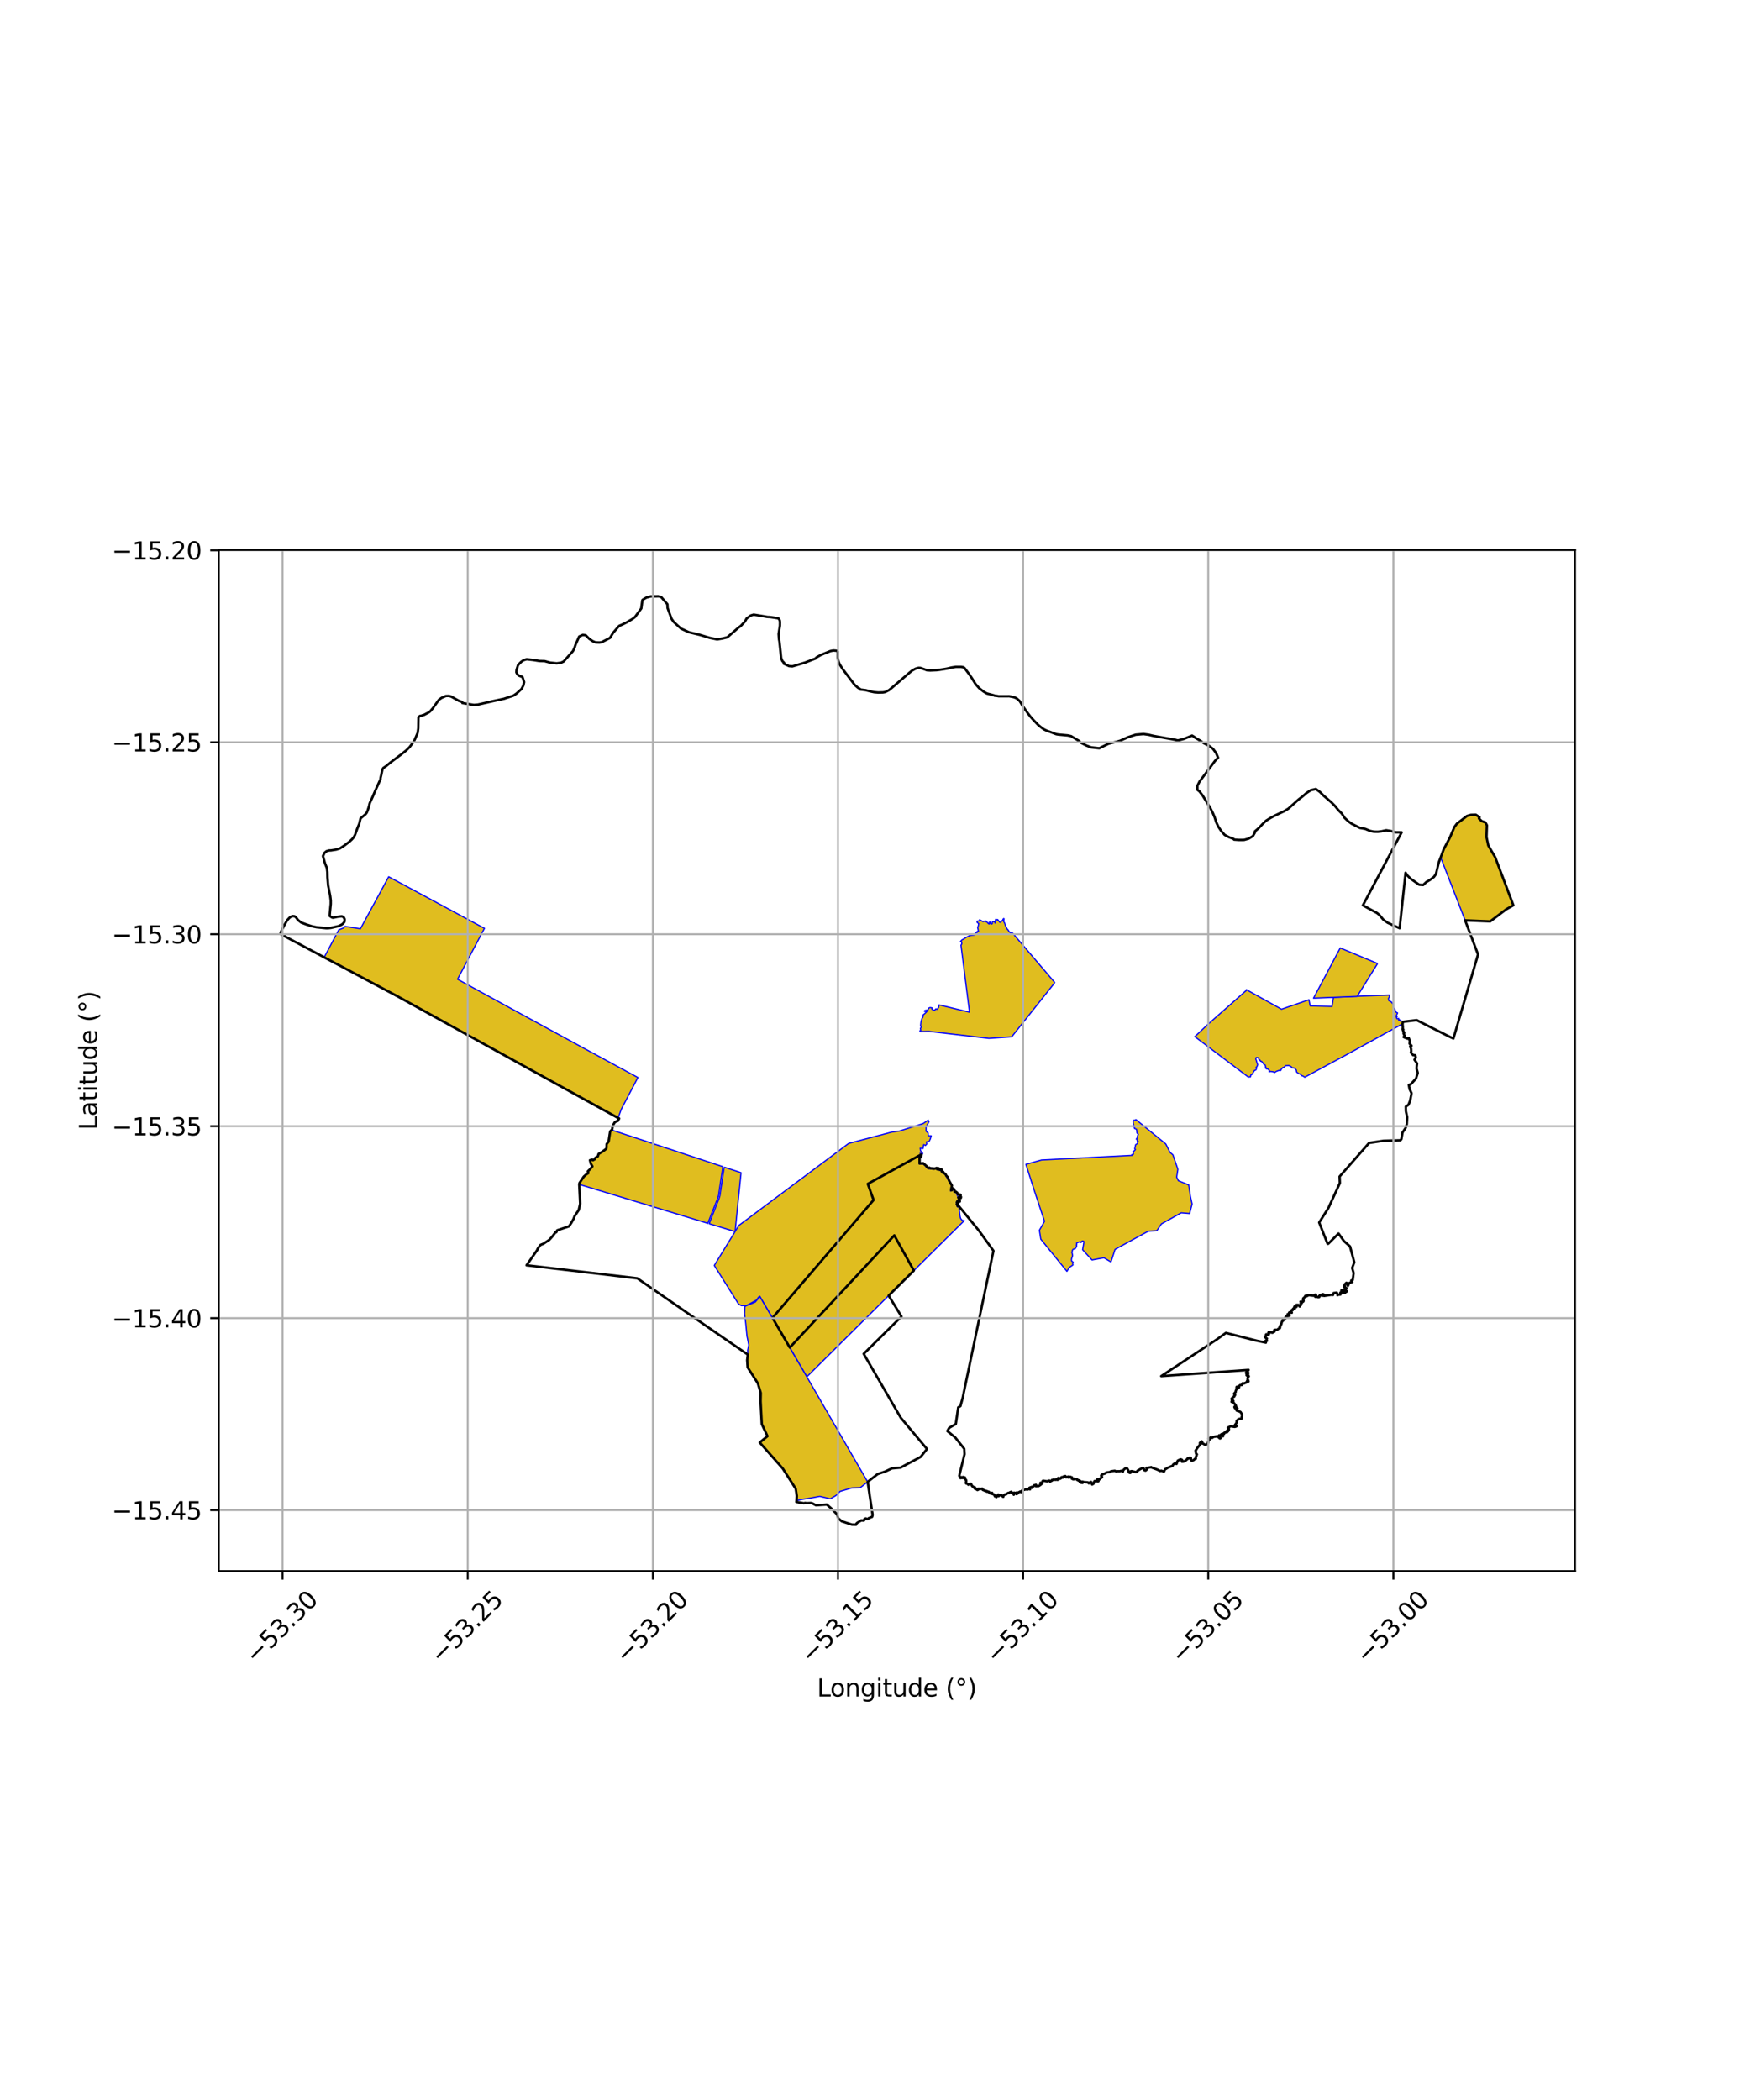 <?xml version="1.0" encoding="utf-8" standalone="no"?>
<!DOCTYPE svg PUBLIC "-//W3C//DTD SVG 1.1//EN"
  "http://www.w3.org/Graphics/SVG/1.1/DTD/svg11.dtd">
<svg xmlns:xlink="http://www.w3.org/1999/xlink" width="720pt" height="864pt" viewBox="0 0 720 864" xmlns="http://www.w3.org/2000/svg" version="1.1">
 <defs>
  <style type="text/css">*{stroke-linejoin: round; stroke-linecap: butt}</style>
 </defs>
 <g id="figure_1">
  <g id="patch_1">
   <path d="M 0 864 
L 720 864 
L 720 0 
L 0 0 
z
" style="fill: #ffffff"/>
  </g>
  <g id="axes_1">
   <g id="patch_2">
    <path d="M 90 646.405 
L 648 646.405 
L 648 226.235 
L 90 226.235 
z
" style="fill: #ffffff"/>
   </g>
   <g id="PatchCollection_1">
    <path d="M 251.682 464.917 
L 274.334 472.387 
L 297.404 480.006 
L 295.63 491.856 
L 295.185 493.224 
L 291.608 502.274 
L 291.343 503.072 
L 291.308 503.339 
L 238.315 487.297 
L 238.378 487.056 
L 238.44 486.686 
L 239.147 485.595 
L 240.163 484.12 
L 241.204 483.185 
L 242.048 482.653 
L 241.87 481.901 
L 242.714 481.107 
L 243.475 480.168 
L 243.727 479.869 
L 243.447 479.388 
L 243.276 479.127 
L 243.072 478.738 
L 242.857 477.623 
L 242.736 477.342 
L 243.661 477.115 
L 243.96 477.344 
L 244.723 476.923 
L 244.952 476.35 
L 245.952 475.796 
L 246.305 474.737 
L 246.772 474.482 
L 247.862 473.817 
L 249.42 472.636 
L 249.547 472.207 
L 249.58 470.704 
L 250.396 469.711 
L 250.615 468.277 
L 250.776 466.69 
L 251.026 465.607 
L 251.294 465.183 
L 251.682 464.917 
" clip-path="url(#p082dabc20b)" style="fill: #e0bd1f; stroke: #0000ff; stroke-width: 0.5"/>
    <path d="M 297.947 480.201 
L 304.895 482.487 
L 302.434 506.705 
L 291.863 503.508 
L 291.901 503.199 
L 292.143 502.47 
L 295.72 493.419 
L 296.186 491.988 
L 297.947 480.201 
" clip-path="url(#p082dabc20b)" style="fill: #e0bd1f; stroke: #0000ff; stroke-width: 0.5"/>
    <path d="M 349.152 470.437 
L 367.007 465.748 
L 370.049 465.33 
L 379.767 462.277 
L 381.875 460.858 
L 382.175 461.532 
L 381.01 463.677 
L 381.01 465.4 
L 381.835 466.101 
L 381.891 467.315 
L 383.139 467.318 
L 382.756 468.604 
L 382.196 469.704 
L 381.136 469.813 
L 381.295 470.694 
L 380.708 471.316 
L 380.631 471.136 
L 380 470.951 
L 379.765 472.537 
L 378.569 472.388 
L 378.701 473.351 
L 379.663 474.588 
L 378.527 474.452 
L 378.894 475.053 
L 357.035 487.086 
L 359.416 493.71 
L 317.824 542.214 
L 312.627 533.437 
L 312.563 533.335 
L 312.018 533.77 
L 311.277 534.87 
L 310.2 535.472 
L 307.068 537.163 
L 305.042 537.171 
L 303.897 536.587 
L 298.289 527.656 
L 293.875 520.642 
L 297.241 515.149 
L 302.434 506.704 
L 303.98 504.188 
L 349.152 470.437 
" clip-path="url(#p082dabc20b)" style="fill: #e0bd1f; stroke: #0000ff; stroke-width: 0.5"/>
    <path d="M 378.894 475.053 
L 378.96 475.231 
L 378.1 476.622 
L 378.141 478.798 
L 379.967 478.962 
L 380.75 479.632 
L 381.089 480.196 
L 381.995 480.799 
L 383.747 481.033 
L 384.555 481.012 
L 385.381 480.761 
L 385.334 481.071 
L 385.63 481.291 
L 386.022 480.901 
L 386.536 481.541 
L 387.314 481.435 
L 387.324 482.083 
L 387.705 482.457 
L 388.808 483.137 
L 389.956 485.13 
L 391.449 487.816 
L 391.061 490.023 
L 391.841 489.728 
L 391.84 489 
L 392.35 489.383 
L 392.532 490.523 
L 393.443 490.627 
L 393.846 491.868 
L 394.709 491.625 
L 395.047 492.863 
L 394.618 492.199 
L 394.024 492.465 
L 394.628 494.147 
L 393.87 493.996 
L 393.504 494.692 
L 393.797 495.31 
L 393.45 495.432 
L 393.995 496.606 
L 394.535 496.271 
L 394.866 499.337 
L 395.018 500.514 
L 395.228 501.294 
L 395.799 502.061 
L 396.711 502.215 
L 375.979 522.754 
L 367.944 508.267 
L 324.95 554.419 
L 317.824 542.214 
L 359.416 493.71 
L 357.036 487.086 
L 378.894 475.053 
" clip-path="url(#p082dabc20b)" style="fill: #e0bd1f; stroke: #0000ff; stroke-width: 0.5"/>
    <path d="M 324.95 554.419 
L 367.944 508.267 
L 375.979 522.754 
L 331.959 566.465 
L 324.95 554.419 
" clip-path="url(#p082dabc20b)" style="fill: #e0bd1f; stroke: #0000ff; stroke-width: 0.5"/>
    <path d="M 413.105 377.783 
L 412.942 379.189 
L 413.313 379.735 
L 413.737 380.992 
L 414.446 382.34 
L 414.766 382.593 
L 415.071 383.168 
L 415.802 383.891 
L 416.471 383.728 
L 433.906 404.17 
L 433.775 404.539 
L 419.388 422.63 
L 416.234 426.586 
L 406.872 427.217 
L 382.174 424.345 
L 378.678 424.404 
L 378.429 424.144 
L 378.869 423.865 
L 378.659 423.131 
L 379.02 422.637 
L 378.752 421.959 
L 378.903 420.498 
L 379.253 419.195 
L 379.736 418.434 
L 379.81 417.543 
L 380.274 417.216 
L 381.185 416.347 
L 381.366 416.175 
L 380.316 416.1 
L 380.441 415.792 
L 381.758 415.501 
L 382.145 414.728 
L 382.627 414.531 
L 383.445 414.656 
L 383.427 415.234 
L 384.434 415.766 
L 385.043 415.073 
L 385.494 415.272 
L 385.915 414.818 
L 386.177 414.458 
L 386.327 413.422 
L 398.894 416.454 
L 395.378 388.878 
L 395.692 388.377 
L 395.689 387.493 
L 395.154 387.388 
L 395.683 386.766 
L 396.277 386.439 
L 397.207 385.847 
L 397.732 385.533 
L 398.274 385.3 
L 398.938 384.949 
L 399.805 384.817 
L 400.7 384.722 
L 401.197 384.569 
L 401.319 383.865 
L 402.044 383.623 
L 402.043 383.209 
L 402.561 383.196 
L 402.403 382.365 
L 402.236 381.59 
L 402.483 380.975 
L 402.66 379.968 
L 402.07 379.569 
L 401.968 379.062 
L 402.322 378.93 
L 403.036 378.832 
L 403.027 378.396 
L 403.716 378.768 
L 404.388 379.189 
L 405.132 379.013 
L 405.717 378.934 
L 405.79 379.328 
L 406.234 379.442 
L 406.504 379.882 
L 406.958 380.17 
L 407.084 379.346 
L 407.361 379.345 
L 407.294 379.728 
L 407.503 379.937 
L 407.791 380.239 
L 408.306 379.987 
L 408.15 379.621 
L 408.25 379.363 
L 408.974 379.15 
L 409.334 379.411 
L 409.391 379.791 
L 409.611 378.276 
L 409.969 378.279 
L 410.167 378.509 
L 410.469 378.315 
L 411.309 379.45 
L 411.683 379.446 
L 412.412 378.671 
L 412.693 378.434 
L 412.64 378.236 
L 413.105 377.783 
" clip-path="url(#p082dabc20b)" style="fill: #e0bd1f; stroke: #0000ff; stroke-width: 0.5"/>
    <path d="M 467.209 460.517 
L 479.619 470.641 
L 479.942 471.272 
L 481.392 474.13 
L 482.56 475.121 
L 484.613 481.093 
L 484.112 484.321 
L 484.823 485.791 
L 489.075 487.535 
L 489.804 492.377 
L 490.473 495.367 
L 489.449 499.27 
L 485.988 498.989 
L 477.85 503.543 
L 475.934 506.349 
L 472.417 506.545 
L 458.764 514.025 
L 457.084 519.2 
L 454.195 517.491 
L 449.299 518.382 
L 445.416 514.172 
L 445.977 510.915 
L 445.992 510.799 
L 445.401 510.571 
L 444.826 510.867 
L 444.925 511.121 
L 444.419 511.195 
L 444.219 510.945 
L 443.788 511.075 
L 443.274 511.306 
L 442.932 511.465 
L 443.028 512.033 
L 442.812 512.263 
L 442.997 512.612 
L 442.84 512.981 
L 442.779 513.12 
L 442.385 513.715 
L 441.796 513.912 
L 441.525 513.925 
L 441.103 514.597 
L 441.187 515.124 
L 440.979 515.264 
L 441.166 515.847 
L 441.289 516.454 
L 441.248 516.784 
L 440.826 518.014 
L 440.83 518.746 
L 441.54 519.325 
L 441.43 519.578 
L 441.333 519.884 
L 441.452 520.434 
L 439.922 521.474 
L 438.961 523.061 
L 428.215 509.825 
L 427.644 506.158 
L 429.746 502.483 
L 425.67 490.191 
L 422.087 479.041 
L 428.521 477.259 
L 465.594 475.355 
L 465.786 475.346 
L 465.676 475.05 
L 466.084 475.041 
L 466.379 474.772 
L 466.143 474.609 
L 466.342 473.951 
L 466.078 473.881 
L 466.519 473.592 
L 466.886 473.241 
L 467.153 472.892 
L 466.848 472.64 
L 467.035 471.894 
L 467.218 470.965 
L 467.981 470.482 
L 468.066 469.899 
L 468.308 469.664 
L 467.913 469.513 
L 467.886 468.937 
L 467.503 468.646 
L 468.117 467.843 
L 467.963 467.393 
L 468.324 466.705 
L 467.787 466.154 
L 467.597 464.617 
L 466.714 464.267 
L 466.815 463.866 
L 466.439 463.656 
L 466.444 462.948 
L 466.261 462.188 
L 466.198 461.353 
L 466.349 460.923 
L 467.134 460.914 
L 467.209 460.517 
" clip-path="url(#p082dabc20b)" style="fill: #e0bd1f; stroke: #0000ff; stroke-width: 0.5"/>
    <path d="M 513.696 443.204 
L 501.66 434.127 
L 491.592 426.514 
L 496.398 421.953 
L 512.414 407.797 
L 512.662 407.671 
L 512.786 407.17 
L 527.252 415.217 
L 538.542 411.318 
L 539.036 413.847 
L 548.017 414.074 
L 548.629 410.321 
L 558.399 409.884 
L 571.55 409.398 
L 571.653 410.163 
L 571.241 410.775 
L 571.376 411.65 
L 572.374 412.172 
L 573.284 413.264 
L 573.315 414.47 
L 573.825 415.134 
L 574.27 416.395 
L 574.993 416.75 
L 574.498 417.862 
L 574.819 418.319 
L 574.41 418.275 
L 574.762 419.17 
L 575.449 419.028 
L 575.443 419.728 
L 575.621 419.82 
L 575.775 419.529 
L 576.394 420.208 
L 576.797 420.065 
L 577.23 420.398 
L 577.046 421.242 
L 553.401 434.265 
L 536.812 443.191 
L 536.101 442.713 
L 535.568 442.562 
L 534.914 441.9 
L 534.364 441.756 
L 533.476 441.088 
L 533.34 440.238 
L 532.482 439.383 
L 531.431 439.299 
L 531.255 438.85 
L 530.287 438.394 
L 528.859 438.458 
L 528.297 439.153 
L 527.859 439.128 
L 527.115 439.946 
L 526.956 440.369 
L 526.675 440.536 
L 526.246 440.381 
L 525.176 440.761 
L 524.329 441.281 
L 523.819 440.946 
L 522.826 440.814 
L 522.129 440.924 
L 522.28 440.451 
L 521.611 439.754 
L 521.115 439.791 
L 520.58 439.338 
L 520.884 439.125 
L 520.649 438.891 
L 520.564 438.191 
L 520.035 437.977 
L 519.586 437.298 
L 519.111 436.726 
L 518.629 436.616 
L 518.312 436.067 
L 518.062 436.169 
L 517.735 435.227 
L 517.028 435.084 
L 516.767 435.178 
L 516.728 435.412 
L 516.675 435.749 
L 516.935 436.488 
L 517.131 437.217 
L 517.459 438.041 
L 517.127 438.852 
L 516.759 439.112 
L 517.007 439.329 
L 516.773 440.173 
L 516.089 440.459 
L 515.655 441.16 
L 515.203 441.978 
L 514.65 442.247 
L 514.461 443.068 
L 513.997 443.02 
L 513.696 443.204 
" clip-path="url(#p082dabc20b)" style="fill: #e0bd1f; stroke: #0000ff; stroke-width: 0.5"/>
    <path d="M 566.77 396.424 
L 558.378 409.939 
L 540.415 410.683 
L 551.403 390.029 
L 566.77 396.424 
" clip-path="url(#p082dabc20b)" style="fill: #e0bd1f; stroke: #0000ff; stroke-width: 0.5"/>
    <path d="M 615.166 352.709 
L 622.636 372.464 
L 619.754 374.076 
L 613.12 379.093 
L 602.798 378.668 
L 592.739 352.788 
L 594.02 349.311 
L 596.497 344.655 
L 598.384 340.251 
L 599.422 338.87 
L 603.562 335.708 
L 605.152 335.255 
L 607.202 335.201 
L 608.753 336.249 
L 608.46 336.735 
L 609.615 337.836 
L 611.088 338.36 
L 611.755 339.526 
L 611.599 344.438 
L 612.328 347.865 
L 615.166 352.709 
" clip-path="url(#p082dabc20b)" style="fill: #e0bd1f; stroke: #0000ff; stroke-width: 0.5"/>
    <path d="M 356.969 609.685 
L 353.919 612.075 
L 350.445 612.173 
L 345.615 613.615 
L 343.944 615.298 
L 341.608 616.668 
L 337.265 615.638 
L 333.443 616.371 
L 330.153 616.868 
L 327.726 617.34 
L 327.844 615.475 
L 327.388 612.523 
L 322.07 604.218 
L 312.573 593.487 
L 315.76 590.89 
L 313.422 585.911 
L 312.927 576.532 
L 312.99 573.08 
L 311.771 569.095 
L 307.609 562.596 
L 307.406 559.604 
L 307.73 556.888 
L 307.604 555.612 
L 308.066 553.337 
L 307.32 549.694 
L 306.814 544.361 
L 306.326 540.613 
L 306.455 537.472 
L 310.724 535.705 
L 312.635 533.453 
L 331.954 566.47 
L 356.969 609.685 
" clip-path="url(#p082dabc20b)" style="fill: #e0bd1f; stroke: #0000ff; stroke-width: 0.5"/>
    <path d="M 183.269 373.295 
L 196.035 380.192 
L 199.309 381.944 
L 195.426 389.291 
L 191.857 396.051 
L 188.245 402.885 
L 214.738 417.379 
L 240.153 431.242 
L 262.44 443.33 
L 255.621 456.358 
L 254.521 459.366 
L 254.471 460.058 
L 205.808 433.181 
L 185.166 421.767 
L 163.481 409.884 
L 133.408 393.825 
L 139.398 382.549 
L 141.336 381.807 
L 141.972 381.146 
L 148.286 382.129 
L 159.912 360.726 
L 183.269 373.295 
" clip-path="url(#p082dabc20b)" style="fill: #e0bd1f; stroke: #0000ff; stroke-width: 0.5"/>
   </g>
   <g id="PatchCollection_2">
    <path d="M 271.127 245.334 
L 272.053 245.653 
L 274.589 248.602 
L 274.652 250.129 
L 276.285 254.586 
L 277.186 255.881 
L 280.165 258.607 
L 283.454 260.122 
L 288.08 261.243 
L 291.907 262.408 
L 295.054 263.072 
L 297.192 262.706 
L 299.209 262.22 
L 302.541 259.342 
L 303.815 258.224 
L 304.765 257.545 
L 306.467 255.731 
L 307.209 254.442 
L 308.861 253.252 
L 310.075 252.879 
L 313.795 253.48 
L 315.726 253.825 
L 316.917 253.876 
L 320.256 254.39 
L 320.8 255.199 
L 320.9 255.887 
L 320.883 257.419 
L 320.342 260.856 
L 320.491 262.96 
L 320.671 263.862 
L 321.146 268.321 
L 321.382 270.719 
L 321.859 271.929 
L 322.618 272.726 
L 322.435 273.03 
L 324.645 274.049 
L 326.013 274.155 
L 331.25 272.592 
L 335.76 270.843 
L 335.83 270.525 
L 337.75 269.45 
L 341.565 267.899 
L 342.812 267.635 
L 344.1 267.727 
L 344.469 267.904 
L 344.654 268.093 
L 344.652 270.59 
L 345.003 272.2 
L 345.427 273.258 
L 346.697 275.267 
L 351.6 281.731 
L 352.942 282.91 
L 353.852 283.469 
L 353.927 283.682 
L 356.166 283.957 
L 358.134 284.466 
L 359.674 284.79 
L 361.349 284.928 
L 363.332 284.875 
L 364.198 284.72 
L 365.667 283.996 
L 366.771 283.116 
L 374.403 276.584 
L 375.269 275.887 
L 376.67 275.112 
L 377.887 274.765 
L 378.696 274.804 
L 380.423 275.402 
L 381.363 275.769 
L 382.736 275.849 
L 385.378 275.735 
L 388.327 275.313 
L 389.704 275.069 
L 391.429 274.642 
L 393.2 274.372 
L 395.388 274.364 
L 396.392 274.526 
L 396.846 274.871 
L 398.617 277.219 
L 399.822 278.961 
L 401.332 281.395 
L 402.836 283.105 
L 404.664 284.527 
L 405.977 285.304 
L 408.988 286.101 
L 409.289 286.279 
L 409.662 286.242 
L 410.917 286.466 
L 415.211 286.453 
L 417.156 286.853 
L 418.209 287.291 
L 419.409 288.328 
L 419.713 288.708 
L 420.712 290.398 
L 422.581 293.057 
L 423.871 294.748 
L 425.196 296.248 
L 427.108 298.226 
L 428.803 299.594 
L 429.639 300.142 
L 431.078 300.821 
L 431.714 300.992 
L 434.526 302.056 
L 435.364 302.205 
L 439.307 302.566 
L 440.701 302.879 
L 443.076 304.32 
L 443.852 304.759 
L 444.71 305.574 
L 446.99 306.743 
L 448.949 307.483 
L 452.282 307.848 
L 456.057 305.995 
L 457.525 305.598 
L 459.65 305.145 
L 460.934 304.721 
L 464.201 303.269 
L 467.259 302.279 
L 470.463 302.007 
L 472.575 302.303 
L 474.63 302.782 
L 483.678 304.407 
L 484.093 304.548 
L 484.693 304.625 
L 487.054 304.033 
L 490.447 302.655 
L 491.375 303.186 
L 491.644 303.483 
L 493.699 304.674 
L 495.272 305.764 
L 497.177 306.703 
L 498.998 308.028 
L 500.311 309.787 
L 501.145 311.735 
L 499.902 313.035 
L 496.048 318.191 
L 493.533 321.535 
L 492.653 323.252 
L 492.66 324.969 
L 493.497 325.609 
L 494.766 327.25 
L 496.947 330.789 
L 498.053 332.627 
L 499.023 334.564 
L 499.749 336.293 
L 500.374 338.268 
L 501.251 340.115 
L 502.471 341.933 
L 503.861 343.495 
L 505.565 344.414 
L 507.496 345.135 
L 507.744 345.444 
L 509.767 345.587 
L 511.853 345.568 
L 513.795 345.014 
L 515.473 343.994 
L 516.314 342.523 
L 516.335 342.02 
L 517.919 340.671 
L 519.327 339.162 
L 520.875 337.678 
L 522.684 336.54 
L 524.502 335.566 
L 528.257 333.79 
L 530.035 332.726 
L 534.285 328.928 
L 535.95 327.644 
L 537.522 326.272 
L 539.293 325.104 
L 541.389 324.629 
L 543.077 325.852 
L 544.569 327.363 
L 547.729 330.081 
L 549.222 331.581 
L 550.579 333.253 
L 552.061 334.724 
L 553.224 336.512 
L 554.767 337.948 
L 556.146 338.926 
L 559.547 340.648 
L 561.646 341.016 
L 563.681 341.847 
L 565.245 342.181 
L 566.851 342.213 
L 568.323 342.042 
L 570.317 341.591 
L 572.326 341.916 
L 574.209 342.423 
L 576.672 342.451 
L 560.73 372.482 
L 566.577 375.669 
L 567.491 376.417 
L 569.184 378.423 
L 570.886 379.632 
L 575.844 381.892 
L 578.296 359.089 
L 579.005 360.188 
L 580.346 361.506 
L 583.869 363.999 
L 585.51 364.122 
L 586.862 362.864 
L 588.304 362.039 
L 589.965 360.782 
L 590.721 359.726 
L 590.987 358.806 
L 591.979 354.756 
L 594.02 349.311 
L 596.497 344.655 
L 598.384 340.251 
L 599.422 338.87 
L 603.562 335.708 
L 605.152 335.255 
L 607.202 335.201 
L 608.753 336.249 
L 608.46 336.735 
L 609.615 337.836 
L 611.088 338.36 
L 611.755 339.526 
L 611.599 344.438 
L 612.328 347.865 
L 615.166 352.709 
L 622.636 372.464 
L 619.754 374.076 
L 613.12 379.093 
L 602.799 378.668 
L 608.105 392.706 
L 597.974 427.278 
L 596.117 426.404 
L 582.857 419.721 
L 577.23 420.398 
L 577.046 421.242 
L 577.166 422.759 
L 577.091 423.485 
L 577.381 423.594 
L 577.189 423.877 
L 577.748 425.018 
L 577.432 425.069 
L 577.57 425.509 
L 577.945 426.152 
L 577.474 426.671 
L 579.062 427.338 
L 579.591 427.075 
L 580.061 428.31 
L 579.949 429.383 
L 580.749 430.257 
L 580.17 430.562 
L 580.568 431.498 
L 580.621 432.591 
L 580.46 433.033 
L 581.374 434.099 
L 582.236 434.15 
L 582.507 435.003 
L 581.971 436.02 
L 583.037 437.534 
L 582.782 439.535 
L 583.307 441.438 
L 582.576 443.769 
L 580.413 446.102 
L 579.616 446.32 
L 579.949 448.098 
L 580.756 449.8 
L 580.161 452.854 
L 579.489 454.522 
L 578.397 455.275 
L 578.434 457.217 
L 578.975 459.676 
L 578.795 462.549 
L 578.315 464.036 
L 577.04 465.939 
L 576.561 468.692 
L 576.17 469.145 
L 569.267 469.331 
L 563.279 470.242 
L 551.155 484.055 
L 551.253 486.756 
L 546.542 497.013 
L 542.746 502.981 
L 546.197 511.728 
L 546.475 511.724 
L 550.706 507.509 
L 552.942 510.612 
L 555.438 512.813 
L 557.199 519.341 
L 556.324 521.674 
L 556.926 523.773 
L 556.564 526.58 
L 555.944 526.846 
L 556.339 527.519 
L 555.658 527.644 
L 555.12 527.886 
L 554.561 529.066 
L 554.378 528.691 
L 554.199 527.911 
L 553.961 527.762 
L 553.226 528.474 
L 553.327 529.189 
L 552.895 529.144 
L 552.937 529.587 
L 553.157 529.704 
L 553.555 529.706 
L 554.025 530.075 
L 552.679 531.082 
L 552.758 531.279 
L 553.54 531.288 
L 553.655 530.943 
L 554.214 531.248 
L 554.108 531.365 
L 553.703 531.567 
L 553.335 531.929 
L 552.603 531.822 
L 552.231 531.592 
L 552.204 530.865 
L 551.875 530.903 
L 551.804 531.943 
L 551.431 531.873 
L 551.622 532.274 
L 551.504 532.593 
L 550.451 532.727 
L 550.271 532.876 
L 550.297 532.375 
L 550.012 531.824 
L 548.691 531.995 
L 548.441 532.787 
L 547.82 532.704 
L 544.741 533.173 
L 544.876 532.702 
L 544.285 532.451 
L 544.174 532.612 
L 544.33 533.007 
L 544.07 533.104 
L 543.907 532.919 
L 543.839 532.673 
L 543.497 532.671 
L 543.291 533.075 
L 543.006 532.954 
L 542.731 533.218 
L 542.809 533.601 
L 542.657 533.664 
L 542.019 533.631 
L 541.512 533.339 
L 541.159 533.572 
L 541.184 533.327 
L 541.496 532.932 
L 541.401 532.62 
L 540.892 532.688 
L 540.777 532.97 
L 540.45 533.089 
L 538.225 532.855 
L 538.123 533.072 
L 537.775 533.011 
L 537.586 533.344 
L 537.395 533.102 
L 537.092 533.125 
L 536.736 533.754 
L 536.246 534.086 
L 536.063 534.579 
L 536.28 534.701 
L 536.326 535.233 
L 536.206 535.497 
L 535.089 535.544 
L 535.264 535.728 
L 535.604 535.8 
L 535.614 536.144 
L 535.356 536.155 
L 535.234 536.147 
L 535.132 536.259 
L 535.178 536.996 
L 534.681 537.205 
L 534.664 537.346 
L 534.812 537.442 
L 534.72 537.556 
L 534.084 536.844 
L 533.979 537.002 
L 533.519 536.834 
L 533.385 536.88 
L 533.014 537.435 
L 533.415 537.601 
L 533.398 537.705 
L 533.059 537.645 
L 532.833 537.39 
L 532.572 537.538 
L 532.472 537.896 
L 532.762 538.383 
L 532.186 538.347 
L 531.983 538.493 
L 531.843 539.041 
L 531.642 538.938 
L 531.496 539.008 
L 531.267 539.589 
L 531.277 539.765 
L 531.493 540.087 
L 530.591 539.902 
L 530.399 540.017 
L 530.447 540.65 
L 530.209 540.654 
L 530.001 540.615 
L 529.766 540.698 
L 529.744 540.93 
L 529.899 541.001 
L 530.564 541.162 
L 530.471 541.395 
L 530.123 541.221 
L 529.837 541.527 
L 529.385 541.441 
L 528.766 542.101 
L 528.691 542.799 
L 528.545 542.908 
L 528.185 542.914 
L 527.989 542.796 
L 527.825 542.844 
L 527.722 543.076 
L 527.934 543.349 
L 527.421 543.724 
L 527.149 544.928 
L 526.833 545.12 
L 526.843 545.548 
L 526.626 545.6 
L 526.458 545.911 
L 526.661 546.236 
L 526.545 546.467 
L 526.015 546.65 
L 525.448 547.164 
L 524.786 547.089 
L 524.243 547.24 
L 524.222 547.479 
L 524.375 547.862 
L 523.505 548.34 
L 522.027 548.017 
L 521.862 548.276 
L 522.106 548.822 
L 521.998 549.054 
L 521.513 549.093 
L 520.983 548.966 
L 520.805 549.224 
L 520.95 549.392 
L 520.922 549.55 
L 520.386 550.05 
L 520.803 550.471 
L 521.241 550.692 
L 521.065 551.198 
L 521.269 551.651 
L 521.104 551.723 
L 520.521 551.748 
L 520.537 552.037 
L 520.826 552.405 
L 517.101 551.621 
L 504.375 548.395 
L 500.543 551.139 
L 477.765 566.176 
L 513.706 563.631 
L 513.453 563.982 
L 512.628 564.798 
L 512.871 565.224 
L 512.998 565.243 
L 513.605 564.842 
L 513.573 565.031 
L 513.349 565.128 
L 512.861 565.78 
L 512.982 565.906 
L 513.551 565.809 
L 513.784 566.282 
L 513.547 566.126 
L 513.295 566.238 
L 513.482 566.667 
L 513.275 567.217 
L 513.685 568.32 
L 513.595 568.434 
L 513.236 567.871 
L 512.842 568.749 
L 511.818 569.19 
L 511.23 569.106 
L 511.14 569.237 
L 511.088 569.803 
L 510.22 569.859 
L 509.722 570.302 
L 509.804 570.582 
L 509.809 570.789 
L 509.585 571.095 
L 509.474 571.072 
L 508.977 570.558 
L 508.812 570.582 
L 508.72 570.811 
L 508.739 571.595 
L 508.386 572.294 
L 508.389 572.676 
L 507.743 573.375 
L 508.165 573.739 
L 508.181 573.958 
L 507.82 574.052 
L 507.852 574.537 
L 507.105 575.036 
L 506.673 575.49 
L 506.747 575.775 
L 507.04 575.874 
L 507.441 576.403 
L 507.307 576.476 
L 506.803 576.364 
L 506.676 576.764 
L 507.344 576.886 
L 508.323 578.026 
L 508.548 578.517 
L 508.307 578.779 
L 508.005 578.703 
L 507.875 578.871 
L 508.107 579.388 
L 508.383 579.481 
L 508.872 579.173 
L 509.121 579.483 
L 508.651 580.071 
L 508.824 580.367 
L 510.369 580.913 
L 511.05 581.989 
L 511.005 582.629 
L 510.854 582.923 
L 510.935 583.404 
L 510.729 583.734 
L 509.93 583.759 
L 509.333 584.039 
L 508.748 584.701 
L 508.771 585.341 
L 508.163 586.175 
L 508.017 586.342 
L 508.055 586.666 
L 508.76 586.561 
L 508.804 586.699 
L 508.638 586.886 
L 507.982 587.068 
L 506.805 586.883 
L 506.621 586.79 
L 506.127 586.9 
L 505.201 587.345 
L 505.33 587.812 
L 505.618 587.866 
L 505.6 588.252 
L 505.27 588.852 
L 505.114 588.771 
L 505.095 588.581 
L 504.942 588.562 
L 504.521 588.912 
L 504.551 589.111 
L 504.905 589.237 
L 504.767 589.274 
L 504.074 589.332 
L 503.781 589.424 
L 503.635 589.956 
L 503.25 589.802 
L 503.114 590.018 
L 503.18 590.938 
L 503.05 590.417 
L 502.613 590.019 
L 502.388 590.198 
L 502.403 590.5 
L 502.221 590.611 
L 501.586 590.51 
L 501.568 591.077 
L 502.115 591.331 
L 502.094 591.789 
L 501.853 591.82 
L 500.885 590.922 
L 499.233 591.185 
L 498.698 591.587 
L 498.053 591.452 
L 497.899 591.625 
L 497.41 591.694 
L 497.233 591.892 
L 497.666 592.265 
L 497.105 592.95 
L 497.013 593.694 
L 496.401 594.23 
L 495.939 594.517 
L 494.876 593.881 
L 494.571 593.875 
L 494.549 593.736 
L 494.667 593.43 
L 494.545 593.13 
L 494.374 593.011 
L 494.12 593.153 
L 493.64 593.751 
L 493.779 593.933 
L 493.957 593.934 
L 493.929 594.097 
L 492.637 595.682 
L 492.197 596.375 
L 491.913 596.771 
L 492.075 598.024 
L 492.452 598.39 
L 492.229 598.756 
L 492.213 599.263 
L 491.956 599.474 
L 491.989 600.159 
L 491.518 600.323 
L 491.133 600.714 
L 490.225 600.972 
L 489.948 600.478 
L 489.975 599.919 
L 489.794 599.758 
L 489.318 599.762 
L 488.857 600.175 
L 488.574 600.093 
L 488.142 600.68 
L 487.275 601.213 
L 486.891 601.362 
L 486.624 601.311 
L 486.317 601.396 
L 486.18 601.19 
L 486.45 600.861 
L 486.206 600.545 
L 485.645 600.406 
L 484.539 600.977 
L 484.55 601.303 
L 484.495 601.219 
L 484.259 601.48 
L 484.23 601.873 
L 484.04 602.323 
L 483.379 602.063 
L 482.692 602.536 
L 482.448 603.043 
L 480.346 603.924 
L 479.851 604.26 
L 479.376 604.441 
L 478.887 605.485 
L 477.785 605.09 
L 477.29 605.233 
L 476.227 604.672 
L 473.803 603.776 
L 473.637 603.6 
L 473.243 603.748 
L 472.977 603.716 
L 472.044 603.994 
L 471.704 603.914 
L 471.861 604.583 
L 471.318 605.039 
L 470.87 604.936 
L 470.505 604.057 
L 470.021 604.029 
L 469.377 604.312 
L 468.385 604.876 
L 467.985 605.105 
L 467.899 605.559 
L 467.298 605.653 
L 465.602 605.265 
L 465.512 605.32 
L 465.227 605.327 
L 465.138 605.959 
L 464.806 605.998 
L 464.401 605.765 
L 464.193 604.935 
L 463.765 604.186 
L 463.144 604.002 
L 462.325 604.691 
L 462.093 605.012 
L 462.017 605.452 
L 461.298 605.136 
L 460.784 605.314 
L 459.461 605.316 
L 459.184 605.402 
L 458.686 605.119 
L 457.125 605.32 
L 456.571 605.671 
L 455.165 605.816 
L 454.84 606.154 
L 453.346 606.676 
L 453.302 606.914 
L 453.078 606.988 
L 453.03 607.26 
L 453.445 607.642 
L 453.254 607.955 
L 452.602 608.33 
L 452.417 608.675 
L 451.98 608.723 
L 451.448 608.684 
L 451.154 609.1 
L 451.317 609.236 
L 451.942 609.416 
L 451.71 609.448 
L 450.361 609.342 
L 450.162 609.624 
L 449.86 610.521 
L 449.51 610.518 
L 449.344 610.789 
L 448.917 609.718 
L 448.553 609.79 
L 448.277 610.132 
L 447.956 610.292 
L 447.565 609.895 
L 445.736 609.755 
L 445.41 609.593 
L 445.17 609.787 
L 445.399 610.096 
L 445.289 610.132 
L 445.051 610.011 
L 444.768 610.037 
L 444.949 609.741 
L 444.558 609.417 
L 444.436 609.548 
L 444.406 609.852 
L 444.311 609.787 
L 444.098 609.062 
L 443.665 609.174 
L 443.515 608.901 
L 443.293 608.803 
L 443.114 608.874 
L 443.005 608.531 
L 441.982 608.367 
L 441.759 608.653 
L 441.464 608.605 
L 440.943 608.341 
L 441.134 607.986 
L 440.928 607.758 
L 440.789 607.914 
L 440.317 607.557 
L 440.083 607.688 
L 439.968 607.887 
L 439.782 607.94 
L 439.739 607.651 
L 439.49 607.501 
L 439.458 607.741 
L 439.315 607.853 
L 438.91 607.663 
L 438.643 607.847 
L 438.281 607.278 
L 438.009 607.52 
L 437.604 607.448 
L 437.407 607.916 
L 437.245 607.922 
L 436.932 607.71 
L 436.621 607.848 
L 436.647 608.119 
L 435.996 608.476 
L 435.785 608.229 
L 435.456 608.072 
L 435.205 608.254 
L 435.378 608.492 
L 435.13 608.873 
L 434.592 608.638 
L 434.476 608.843 
L 433.371 608.779 
L 433.164 608.934 
L 432.813 608.895 
L 432.869 609.134 
L 432.023 609.563 
L 431.937 609.28 
L 431.695 609.159 
L 430.835 609.459 
L 429.166 609.209 
L 428.888 609.452 
L 428.939 609.616 
L 428.745 609.987 
L 428.793 610.428 
L 428.671 610.512 
L 428.084 610.052 
L 428.009 610.297 
L 428.193 610.327 
L 428.3 610.463 
L 428.145 610.902 
L 427.286 611.427 
L 426.101 611.436 
L 426.224 610.868 
L 425.265 611.175 
L 424.959 611.889 
L 424.706 612.147 
L 424.719 612.094 
L 424.462 611.752 
L 423.523 612.113 
L 423.558 612.379 
L 423.868 612.395 
L 423.804 612.773 
L 423.025 612.659 
L 422.612 612.926 
L 422.408 612.806 
L 422.059 612.751 
L 421.566 612.927 
L 420.7 613.101 
L 420.415 613.363 
L 420.616 613.713 
L 420.135 613.958 
L 420.06 613.693 
L 419.73 613.66 
L 418.988 614.068 
L 418.652 614.533 
L 418.195 614.728 
L 418.386 614.643 
L 418.575 614.281 
L 418.51 614.088 
L 418.286 614.067 
L 417.81 614.296 
L 417.219 614.119 
L 416.992 614.545 
L 417.178 614.868 
L 417.09 614.986 
L 416.935 614.685 
L 416.553 614.207 
L 416.375 614.274 
L 416.139 614.113 
L 416.116 613.763 
L 415.518 613.96 
L 415.221 614.256 
L 414.851 614.208 
L 414.105 614.654 
L 413.96 614.825 
L 413.364 614.899 
L 412.735 615.501 
L 412.784 615.829 
L 412.536 615.74 
L 412.059 615.151 
L 411.575 615.076 
L 410.832 615.58 
L 410.818 615.339 
L 410.967 614.998 
L 410.669 614.934 
L 410.328 615.375 
L 409.941 615.982 
L 409.799 615.773 
L 409.842 615.472 
L 409.361 615.675 
L 409.044 614.906 
L 408.367 614.722 
L 408.192 614.186 
L 408.024 614.215 
L 407.864 614.58 
L 407.136 614.32 
L 406.948 613.824 
L 406.782 613.751 
L 406.634 613.849 
L 406.083 613.507 
L 406.02 613.714 
L 405.749 613.569 
L 405.666 613.384 
L 405.429 613.434 
L 404.968 613.27 
L 404.895 613.078 
L 404.851 613.146 
L 404.348 613.014 
L 404.098 612.436 
L 402.963 612.721 
L 402.759 612.47 
L 402.359 612.52 
L 402.19 612.808 
L 402.386 612.869 
L 402.355 612.976 
L 402.149 613.056 
L 401.37 612.534 
L 401.145 612.559 
L 401.06 612.428 
L 401.175 611.996 
L 400.69 612.068 
L 400.821 611.905 
L 400.06 611.521 
L 400.057 611.401 
L 399.792 611.183 
L 399.519 610.433 
L 398.991 610.448 
L 398.446 610.805 
L 398.397 610.876 
L 398.326 610.813 
L 398.139 610.504 
L 397.455 610.306 
L 397.418 610.068 
L 397.533 609.438 
L 397.483 608.957 
L 397.201 608.763 
L 397.115 608.346 
L 396.869 608.27 
L 396.836 608.119 
L 397.06 608.048 
L 397.008 607.914 
L 396.345 607.674 
L 396.158 607.831 
L 396.105 608.136 
L 395.999 608.069 
L 395.814 607.757 
L 395.617 607.754 
L 395.46 608.106 
L 395.128 608.135 
L 395.118 607.94 
L 394.75 607.259 
L 394.661 607.182 
L 396.833 598.293 
L 396.712 596.066 
L 393.016 591.432 
L 389.771 588.777 
L 390.527 587.453 
L 393.241 585.884 
L 394.244 579.035 
L 395.142 578.516 
L 396.043 575.242 
L 408.734 514.615 
L 402.832 506.413 
L 394.521 496.256 
L 393.953 496.167 
L 393.96 495.744 
L 393.633 495.516 
L 394.057 495.443 
L 394.136 495.162 
L 393.68 494.719 
L 393.875 494.262 
L 394.849 494.387 
L 394.918 494.198 
L 394.268 492.663 
L 394.576 492.729 
L 395 493.106 
L 395.314 492.862 
L 395.387 492.447 
L 395.035 491.933 
L 395.234 491.691 
L 395.083 491.465 
L 394.084 491.422 
L 393.862 490.776 
L 393.268 490.299 
L 392.716 490.274 
L 392.855 490.146 
L 392.539 489.258 
L 391.664 488.762 
L 391.591 489.677 
L 391.303 489.733 
L 391.638 487.758 
L 390.505 485.797 
L 389.948 484.349 
L 389.323 483.702 
L 388.992 483.049 
L 388.596 482.741 
L 387.914 482.476 
L 388.077 482.147 
L 387.416 481.962 
L 387.51 481.416 
L 387.354 481.089 
L 386.497 481.259 
L 386.539 480.977 
L 386.216 480.669 
L 385.972 480.618 
L 385.633 481.113 
L 385.549 480.902 
L 385.666 480.711 
L 385.36 480.514 
L 384.557 480.841 
L 384.252 480.729 
L 383.927 480.91 
L 383.688 480.713 
L 382.768 480.658 
L 382.359 480.404 
L 381.887 480.626 
L 381.195 479.772 
L 379.842 478.596 
L 378.347 478.696 
L 378.354 476.518 
L 378.998 475.75 
L 379.182 474.982 
L 378.894 475.053 
L 357.035 487.086 
L 359.416 493.71 
L 317.824 542.214 
L 324.95 554.419 
L 367.944 508.267 
L 375.979 522.754 
L 365.612 533.05 
L 370.901 541.651 
L 355.348 556.999 
L 370.583 583.277 
L 381.371 596.151 
L 378.784 599.42 
L 370.544 603.817 
L 366.959 604.14 
L 364.187 605.434 
L 361.091 606.484 
L 356.983 609.683 
L 359.019 623.3 
L 358.81 624.078 
L 357.39 624.623 
L 357.178 624.953 
L 356.749 625.063 
L 356.268 624.738 
L 356.064 624.767 
L 355.631 625.031 
L 355.641 625.351 
L 355.408 625.601 
L 354.31 625.547 
L 354.31 625.573 
L 352.721 626.511 
L 352.35 626.882 
L 352.222 627.306 
L 350.511 627.272 
L 346.314 625.909 
L 344.911 624.717 
L 344.367 623.011 
L 341.866 620.493 
L 340.154 619.017 
L 335.713 619.314 
L 334.336 618.576 
L 333.579 618.368 
L 331.889 618.445 
L 331.243 618.344 
L 330.736 618.481 
L 327.642 617.93 
L 327.726 617.34 
L 327.844 615.475 
L 327.388 612.523 
L 322.07 604.218 
L 312.573 593.487 
L 315.76 590.89 
L 313.422 585.911 
L 312.927 576.532 
L 312.99 573.08 
L 311.771 569.095 
L 307.609 562.596 
L 307.406 559.604 
L 307.677 557.329 
L 307.426 557.143 
L 291.688 546.332 
L 262.22 525.938 
L 216.646 520.568 
L 221.234 513.991 
L 221.16 513.858 
L 222.329 512.215 
L 223.638 511.674 
L 225.947 510.144 
L 227.215 508.754 
L 228.528 507.017 
L 228.877 506.999 
L 229.274 506.17 
L 234.126 504.546 
L 235.124 503.008 
L 235.995 501.458 
L 236.41 500.341 
L 238.104 497.846 
L 238.699 495.244 
L 238.533 491.758 
L 238.315 487.297 
L 238.44 486.686 
L 240.163 484.12 
L 241.204 483.185 
L 242.048 482.653 
L 241.87 481.901 
L 242.714 481.107 
L 243.727 479.869 
L 243.072 478.738 
L 242.736 477.342 
L 243.661 477.115 
L 243.96 477.344 
L 244.723 476.923 
L 244.952 476.35 
L 245.952 475.796 
L 246.305 474.737 
L 247.862 473.817 
L 249.42 472.636 
L 249.547 472.207 
L 249.58 470.704 
L 250.396 469.711 
L 251.026 465.607 
L 251.294 465.183 
L 251.685 464.917 
L 251.891 464.567 
L 251.93 464.027 
L 252.374 462.708 
L 252.93 461.749 
L 253.671 461.324 
L 254.157 461.214 
L 254.746 460.178 
L 254.471 460.058 
L 163.481 409.884 
L 115.364 384.277 
L 115.511 383.606 
L 117.031 380.532 
L 118.165 378.605 
L 119.073 377.615 
L 119.698 377.149 
L 120.457 376.898 
L 121.249 376.999 
L 121.847 377.486 
L 122.589 378.517 
L 123.921 379.563 
L 126.016 380.352 
L 128.302 381.088 
L 130.225 381.495 
L 134.108 381.882 
L 135.001 381.885 
L 136.148 381.762 
L 139.375 381.019 
L 140.676 380.36 
L 141.214 379.915 
L 141.691 379.294 
L 141.819 378.279 
L 141.489 377.511 
L 140.924 377.07 
L 140.534 376.986 
L 138.793 377.196 
L 137.11 377.572 
L 136.64 377.496 
L 135.648 376.852 
L 135.691 375.95 
L 136.084 371.927 
L 136.088 370.463 
L 135.876 368.719 
L 135.013 364.313 
L 134.737 360.967 
L 134.684 358.783 
L 134.487 357.111 
L 134.014 355.958 
L 133.734 355.249 
L 132.88 352.214 
L 133.505 350.905 
L 134.302 350.219 
L 135.312 349.91 
L 136.221 349.875 
L 138.347 349.538 
L 139.919 349.025 
L 141.831 347.769 
L 143.727 346.326 
L 144.792 345.338 
L 145.505 344.511 
L 146.11 343.4 
L 146.967 340.974 
L 147.799 338.92 
L 148.22 337.193 
L 148.37 336.665 
L 149.266 335.926 
L 150.343 335.038 
L 150.838 334.438 
L 151.233 333.565 
L 151.881 331.516 
L 151.929 331.137 
L 152.142 330.404 
L 153.256 327.977 
L 154.387 325.333 
L 156.571 320.543 
L 156.533 320.199 
L 156.843 318.921 
L 157.341 316.591 
L 157.69 315.982 
L 158.808 315.218 
L 160.846 313.554 
L 165.184 310.304 
L 167.122 308.751 
L 168.528 307.361 
L 170.021 305.384 
L 170.621 304.379 
L 171.843 301.501 
L 172.085 299.644 
L 172.155 295.152 
L 172.535 294.722 
L 172.91 294.505 
L 173.294 294.535 
L 173.559 294.374 
L 174.469 294.111 
L 176.474 293.066 
L 177 292.65 
L 178.118 291.337 
L 180.476 288.034 
L 180.711 287.796 
L 181.724 287.099 
L 183.439 286.366 
L 184.761 286.331 
L 185.684 286.619 
L 188.888 288.407 
L 190.111 288.778 
L 190.238 289.24 
L 194.982 290.024 
L 196.658 289.876 
L 202.418 288.558 
L 207.369 287.488 
L 211.225 286.219 
L 212.516 285.333 
L 214.568 283.472 
L 215.335 282.002 
L 215.643 280.614 
L 214.956 278.54 
L 213.556 278.001 
L 212.904 277.49 
L 212.436 276.595 
L 212.537 275.51 
L 213.159 273.578 
L 214.383 272.343 
L 215.384 271.636 
L 216.685 271.24 
L 219.357 271.539 
L 221.944 271.955 
L 224.071 272.008 
L 226.418 272.635 
L 229.054 272.901 
L 230.839 272.65 
L 231.916 272.143 
L 235.746 267.855 
L 236.348 266.58 
L 236.834 265.156 
L 238.304 261.88 
L 239.756 261.232 
L 240.976 261.355 
L 242.431 262.828 
L 243.835 263.782 
L 245.005 264.293 
L 246.609 264.36 
L 247.561 264.211 
L 250.976 262.453 
L 252.284 260.325 
L 254.717 257.517 
L 256.249 256.85 
L 257.958 255.983 
L 260.163 254.687 
L 261.222 253.902 
L 263.851 250.309 
L 264.292 246.9 
L 264.491 246.71 
L 265.893 245.886 
L 267.695 245.383 
L 271.127 245.334 
L 271.127 245.334 
" clip-path="url(#p082dabc20b)" style="fill: none; stroke: #000000"/>
   </g>
   <g id="matplotlib.axis_1">
    <g id="xtick_1">
     <g id="line2d_1">
      <path d="M 116.261 646.405 
L 116.261 226.235 
" clip-path="url(#p082dabc20b)" style="fill: none; stroke: #b0b0b0; stroke-width: 0.8; stroke-linecap: square"/>
     </g>
     <g id="line2d_2">
      <defs>
       <path id="m650b5e9f2c" d="M 0 0 
L 0 3.5 
" style="stroke: #000000; stroke-width: 0.8"/>
      </defs>
      <g>
       <use xlink:href="#m650b5e9f2c" x="116.261" y="646.405" style="stroke: #000000; stroke-width: 0.8"/>
      </g>
     </g>
     <g id="text_1">
      <!-- −53.30 -->
      <g transform="translate(105.128 684.946) rotate(-45) scale(0.1 -0.1)">
       <defs>
        <path id="DejaVuSans-2212" d="M 678 2272 
L 4684 2272 
L 4684 1741 
L 678 1741 
L 678 2272 
z
" transform="scale(0.016)"/>
        <path id="DejaVuSans-35" d="M 691 4666 
L 3169 4666 
L 3169 4134 
L 1269 4134 
L 1269 2991 
Q 1406 3038 1543 3061 
Q 1681 3084 1819 3084 
Q 2600 3084 3056 2656 
Q 3513 2228 3513 1497 
Q 3513 744 3044 326 
Q 2575 -91 1722 -91 
Q 1428 -91 1123 -41 
Q 819 9 494 109 
L 494 744 
Q 775 591 1075 516 
Q 1375 441 1709 441 
Q 2250 441 2565 725 
Q 2881 1009 2881 1497 
Q 2881 1984 2565 2268 
Q 2250 2553 1709 2553 
Q 1456 2553 1204 2497 
Q 953 2441 691 2322 
L 691 4666 
z
" transform="scale(0.016)"/>
        <path id="DejaVuSans-33" d="M 2597 2516 
Q 3050 2419 3304 2112 
Q 3559 1806 3559 1356 
Q 3559 666 3084 287 
Q 2609 -91 1734 -91 
Q 1441 -91 1130 -33 
Q 819 25 488 141 
L 488 750 
Q 750 597 1062 519 
Q 1375 441 1716 441 
Q 2309 441 2620 675 
Q 2931 909 2931 1356 
Q 2931 1769 2642 2001 
Q 2353 2234 1838 2234 
L 1294 2234 
L 1294 2753 
L 1863 2753 
Q 2328 2753 2575 2939 
Q 2822 3125 2822 3475 
Q 2822 3834 2567 4026 
Q 2313 4219 1838 4219 
Q 1578 4219 1281 4162 
Q 984 4106 628 3988 
L 628 4550 
Q 988 4650 1302 4700 
Q 1616 4750 1894 4750 
Q 2613 4750 3031 4423 
Q 3450 4097 3450 3541 
Q 3450 3153 3228 2886 
Q 3006 2619 2597 2516 
z
" transform="scale(0.016)"/>
        <path id="DejaVuSans-2e" d="M 684 794 
L 1344 794 
L 1344 0 
L 684 0 
L 684 794 
z
" transform="scale(0.016)"/>
        <path id="DejaVuSans-30" d="M 2034 4250 
Q 1547 4250 1301 3770 
Q 1056 3291 1056 2328 
Q 1056 1369 1301 889 
Q 1547 409 2034 409 
Q 2525 409 2770 889 
Q 3016 1369 3016 2328 
Q 3016 3291 2770 3770 
Q 2525 4250 2034 4250 
z
M 2034 4750 
Q 2819 4750 3233 4129 
Q 3647 3509 3647 2328 
Q 3647 1150 3233 529 
Q 2819 -91 2034 -91 
Q 1250 -91 836 529 
Q 422 1150 422 2328 
Q 422 3509 836 4129 
Q 1250 4750 2034 4750 
z
" transform="scale(0.016)"/>
       </defs>
       <use xlink:href="#DejaVuSans-2212"/>
       <use xlink:href="#DejaVuSans-35" transform="translate(83.789 0)"/>
       <use xlink:href="#DejaVuSans-33" transform="translate(147.412 0)"/>
       <use xlink:href="#DejaVuSans-2e" transform="translate(211.035 0)"/>
       <use xlink:href="#DejaVuSans-33" transform="translate(242.822 0)"/>
       <use xlink:href="#DejaVuSans-30" transform="translate(306.445 0)"/>
      </g>
     </g>
    </g>
    <g id="xtick_2">
     <g id="line2d_3">
      <path d="M 192.431 646.405 
L 192.431 226.235 
" clip-path="url(#p082dabc20b)" style="fill: none; stroke: #b0b0b0; stroke-width: 0.8; stroke-linecap: square"/>
     </g>
     <g id="line2d_4">
      <g>
       <use xlink:href="#m650b5e9f2c" x="192.431" y="646.405" style="stroke: #000000; stroke-width: 0.8"/>
      </g>
     </g>
     <g id="text_2">
      <!-- −53.25 -->
      <g transform="translate(181.297 684.946) rotate(-45) scale(0.1 -0.1)">
       <defs>
        <path id="DejaVuSans-32" d="M 1228 531 
L 3431 531 
L 3431 0 
L 469 0 
L 469 531 
Q 828 903 1448 1529 
Q 2069 2156 2228 2338 
Q 2531 2678 2651 2914 
Q 2772 3150 2772 3378 
Q 2772 3750 2511 3984 
Q 2250 4219 1831 4219 
Q 1534 4219 1204 4116 
Q 875 4013 500 3803 
L 500 4441 
Q 881 4594 1212 4672 
Q 1544 4750 1819 4750 
Q 2544 4750 2975 4387 
Q 3406 4025 3406 3419 
Q 3406 3131 3298 2873 
Q 3191 2616 2906 2266 
Q 2828 2175 2409 1742 
Q 1991 1309 1228 531 
z
" transform="scale(0.016)"/>
       </defs>
       <use xlink:href="#DejaVuSans-2212"/>
       <use xlink:href="#DejaVuSans-35" transform="translate(83.789 0)"/>
       <use xlink:href="#DejaVuSans-33" transform="translate(147.412 0)"/>
       <use xlink:href="#DejaVuSans-2e" transform="translate(211.035 0)"/>
       <use xlink:href="#DejaVuSans-32" transform="translate(242.822 0)"/>
       <use xlink:href="#DejaVuSans-35" transform="translate(306.445 0)"/>
      </g>
     </g>
    </g>
    <g id="xtick_3">
     <g id="line2d_5">
      <path d="M 268.6 646.405 
L 268.6 226.235 
" clip-path="url(#p082dabc20b)" style="fill: none; stroke: #b0b0b0; stroke-width: 0.8; stroke-linecap: square"/>
     </g>
     <g id="line2d_6">
      <g>
       <use xlink:href="#m650b5e9f2c" x="268.6" y="646.405" style="stroke: #000000; stroke-width: 0.8"/>
      </g>
     </g>
     <g id="text_3">
      <!-- −53.20 -->
      <g transform="translate(257.467 684.946) rotate(-45) scale(0.1 -0.1)">
       <use xlink:href="#DejaVuSans-2212"/>
       <use xlink:href="#DejaVuSans-35" transform="translate(83.789 0)"/>
       <use xlink:href="#DejaVuSans-33" transform="translate(147.412 0)"/>
       <use xlink:href="#DejaVuSans-2e" transform="translate(211.035 0)"/>
       <use xlink:href="#DejaVuSans-32" transform="translate(242.822 0)"/>
       <use xlink:href="#DejaVuSans-30" transform="translate(306.445 0)"/>
      </g>
     </g>
    </g>
    <g id="xtick_4">
     <g id="line2d_7">
      <path d="M 344.769 646.405 
L 344.769 226.235 
" clip-path="url(#p082dabc20b)" style="fill: none; stroke: #b0b0b0; stroke-width: 0.8; stroke-linecap: square"/>
     </g>
     <g id="line2d_8">
      <g>
       <use xlink:href="#m650b5e9f2c" x="344.769" y="646.405" style="stroke: #000000; stroke-width: 0.8"/>
      </g>
     </g>
     <g id="text_4">
      <!-- −53.15 -->
      <g transform="translate(333.636 684.946) rotate(-45) scale(0.1 -0.1)">
       <defs>
        <path id="DejaVuSans-31" d="M 794 531 
L 1825 531 
L 1825 4091 
L 703 3866 
L 703 4441 
L 1819 4666 
L 2450 4666 
L 2450 531 
L 3481 531 
L 3481 0 
L 794 0 
L 794 531 
z
" transform="scale(0.016)"/>
       </defs>
       <use xlink:href="#DejaVuSans-2212"/>
       <use xlink:href="#DejaVuSans-35" transform="translate(83.789 0)"/>
       <use xlink:href="#DejaVuSans-33" transform="translate(147.412 0)"/>
       <use xlink:href="#DejaVuSans-2e" transform="translate(211.035 0)"/>
       <use xlink:href="#DejaVuSans-31" transform="translate(242.822 0)"/>
       <use xlink:href="#DejaVuSans-35" transform="translate(306.445 0)"/>
      </g>
     </g>
    </g>
    <g id="xtick_5">
     <g id="line2d_9">
      <path d="M 420.938 646.405 
L 420.938 226.235 
" clip-path="url(#p082dabc20b)" style="fill: none; stroke: #b0b0b0; stroke-width: 0.8; stroke-linecap: square"/>
     </g>
     <g id="line2d_10">
      <g>
       <use xlink:href="#m650b5e9f2c" x="420.938" y="646.405" style="stroke: #000000; stroke-width: 0.8"/>
      </g>
     </g>
     <g id="text_5">
      <!-- −53.10 -->
      <g transform="translate(409.805 684.946) rotate(-45) scale(0.1 -0.1)">
       <use xlink:href="#DejaVuSans-2212"/>
       <use xlink:href="#DejaVuSans-35" transform="translate(83.789 0)"/>
       <use xlink:href="#DejaVuSans-33" transform="translate(147.412 0)"/>
       <use xlink:href="#DejaVuSans-2e" transform="translate(211.035 0)"/>
       <use xlink:href="#DejaVuSans-31" transform="translate(242.822 0)"/>
       <use xlink:href="#DejaVuSans-30" transform="translate(306.445 0)"/>
      </g>
     </g>
    </g>
    <g id="xtick_6">
     <g id="line2d_11">
      <path d="M 497.107 646.405 
L 497.107 226.235 
" clip-path="url(#p082dabc20b)" style="fill: none; stroke: #b0b0b0; stroke-width: 0.8; stroke-linecap: square"/>
     </g>
     <g id="line2d_12">
      <g>
       <use xlink:href="#m650b5e9f2c" x="497.107" y="646.405" style="stroke: #000000; stroke-width: 0.8"/>
      </g>
     </g>
     <g id="text_6">
      <!-- −53.05 -->
      <g transform="translate(485.974 684.946) rotate(-45) scale(0.1 -0.1)">
       <use xlink:href="#DejaVuSans-2212"/>
       <use xlink:href="#DejaVuSans-35" transform="translate(83.789 0)"/>
       <use xlink:href="#DejaVuSans-33" transform="translate(147.412 0)"/>
       <use xlink:href="#DejaVuSans-2e" transform="translate(211.035 0)"/>
       <use xlink:href="#DejaVuSans-30" transform="translate(242.822 0)"/>
       <use xlink:href="#DejaVuSans-35" transform="translate(306.445 0)"/>
      </g>
     </g>
    </g>
    <g id="xtick_7">
     <g id="line2d_13">
      <path d="M 573.276 646.405 
L 573.276 226.235 
" clip-path="url(#p082dabc20b)" style="fill: none; stroke: #b0b0b0; stroke-width: 0.8; stroke-linecap: square"/>
     </g>
     <g id="line2d_14">
      <g>
       <use xlink:href="#m650b5e9f2c" x="573.276" y="646.405" style="stroke: #000000; stroke-width: 0.8"/>
      </g>
     </g>
     <g id="text_7">
      <!-- −53.00 -->
      <g transform="translate(562.143 684.946) rotate(-45) scale(0.1 -0.1)">
       <use xlink:href="#DejaVuSans-2212"/>
       <use xlink:href="#DejaVuSans-35" transform="translate(83.789 0)"/>
       <use xlink:href="#DejaVuSans-33" transform="translate(147.412 0)"/>
       <use xlink:href="#DejaVuSans-2e" transform="translate(211.035 0)"/>
       <use xlink:href="#DejaVuSans-30" transform="translate(242.822 0)"/>
       <use xlink:href="#DejaVuSans-30" transform="translate(306.445 0)"/>
      </g>
     </g>
    </g>
    <g id="text_8">
     <!-- Longitude (°) -->
     <g transform="translate(336.14 698.015) scale(0.1 -0.1)">
      <defs>
       <path id="DejaVuSans-4c" d="M 628 4666 
L 1259 4666 
L 1259 531 
L 3531 531 
L 3531 0 
L 628 0 
L 628 4666 
z
" transform="scale(0.016)"/>
       <path id="DejaVuSans-6f" d="M 1959 3097 
Q 1497 3097 1228 2736 
Q 959 2375 959 1747 
Q 959 1119 1226 758 
Q 1494 397 1959 397 
Q 2419 397 2687 759 
Q 2956 1122 2956 1747 
Q 2956 2369 2687 2733 
Q 2419 3097 1959 3097 
z
M 1959 3584 
Q 2709 3584 3137 3096 
Q 3566 2609 3566 1747 
Q 3566 888 3137 398 
Q 2709 -91 1959 -91 
Q 1206 -91 779 398 
Q 353 888 353 1747 
Q 353 2609 779 3096 
Q 1206 3584 1959 3584 
z
" transform="scale(0.016)"/>
       <path id="DejaVuSans-6e" d="M 3513 2113 
L 3513 0 
L 2938 0 
L 2938 2094 
Q 2938 2591 2744 2837 
Q 2550 3084 2163 3084 
Q 1697 3084 1428 2787 
Q 1159 2491 1159 1978 
L 1159 0 
L 581 0 
L 581 3500 
L 1159 3500 
L 1159 2956 
Q 1366 3272 1645 3428 
Q 1925 3584 2291 3584 
Q 2894 3584 3203 3211 
Q 3513 2838 3513 2113 
z
" transform="scale(0.016)"/>
       <path id="DejaVuSans-67" d="M 2906 1791 
Q 2906 2416 2648 2759 
Q 2391 3103 1925 3103 
Q 1463 3103 1205 2759 
Q 947 2416 947 1791 
Q 947 1169 1205 825 
Q 1463 481 1925 481 
Q 2391 481 2648 825 
Q 2906 1169 2906 1791 
z
M 3481 434 
Q 3481 -459 3084 -895 
Q 2688 -1331 1869 -1331 
Q 1566 -1331 1297 -1286 
Q 1028 -1241 775 -1147 
L 775 -588 
Q 1028 -725 1275 -790 
Q 1522 -856 1778 -856 
Q 2344 -856 2625 -561 
Q 2906 -266 2906 331 
L 2906 616 
Q 2728 306 2450 153 
Q 2172 0 1784 0 
Q 1141 0 747 490 
Q 353 981 353 1791 
Q 353 2603 747 3093 
Q 1141 3584 1784 3584 
Q 2172 3584 2450 3431 
Q 2728 3278 2906 2969 
L 2906 3500 
L 3481 3500 
L 3481 434 
z
" transform="scale(0.016)"/>
       <path id="DejaVuSans-69" d="M 603 3500 
L 1178 3500 
L 1178 0 
L 603 0 
L 603 3500 
z
M 603 4863 
L 1178 4863 
L 1178 4134 
L 603 4134 
L 603 4863 
z
" transform="scale(0.016)"/>
       <path id="DejaVuSans-74" d="M 1172 4494 
L 1172 3500 
L 2356 3500 
L 2356 3053 
L 1172 3053 
L 1172 1153 
Q 1172 725 1289 603 
Q 1406 481 1766 481 
L 2356 481 
L 2356 0 
L 1766 0 
Q 1100 0 847 248 
Q 594 497 594 1153 
L 594 3053 
L 172 3053 
L 172 3500 
L 594 3500 
L 594 4494 
L 1172 4494 
z
" transform="scale(0.016)"/>
       <path id="DejaVuSans-75" d="M 544 1381 
L 544 3500 
L 1119 3500 
L 1119 1403 
Q 1119 906 1312 657 
Q 1506 409 1894 409 
Q 2359 409 2629 706 
Q 2900 1003 2900 1516 
L 2900 3500 
L 3475 3500 
L 3475 0 
L 2900 0 
L 2900 538 
Q 2691 219 2414 64 
Q 2138 -91 1772 -91 
Q 1169 -91 856 284 
Q 544 659 544 1381 
z
M 1991 3584 
L 1991 3584 
z
" transform="scale(0.016)"/>
       <path id="DejaVuSans-64" d="M 2906 2969 
L 2906 4863 
L 3481 4863 
L 3481 0 
L 2906 0 
L 2906 525 
Q 2725 213 2448 61 
Q 2172 -91 1784 -91 
Q 1150 -91 751 415 
Q 353 922 353 1747 
Q 353 2572 751 3078 
Q 1150 3584 1784 3584 
Q 2172 3584 2448 3432 
Q 2725 3281 2906 2969 
z
M 947 1747 
Q 947 1113 1208 752 
Q 1469 391 1925 391 
Q 2381 391 2643 752 
Q 2906 1113 2906 1747 
Q 2906 2381 2643 2742 
Q 2381 3103 1925 3103 
Q 1469 3103 1208 2742 
Q 947 2381 947 1747 
z
" transform="scale(0.016)"/>
       <path id="DejaVuSans-65" d="M 3597 1894 
L 3597 1613 
L 953 1613 
Q 991 1019 1311 708 
Q 1631 397 2203 397 
Q 2534 397 2845 478 
Q 3156 559 3463 722 
L 3463 178 
Q 3153 47 2828 -22 
Q 2503 -91 2169 -91 
Q 1331 -91 842 396 
Q 353 884 353 1716 
Q 353 2575 817 3079 
Q 1281 3584 2069 3584 
Q 2775 3584 3186 3129 
Q 3597 2675 3597 1894 
z
M 3022 2063 
Q 3016 2534 2758 2815 
Q 2500 3097 2075 3097 
Q 1594 3097 1305 2825 
Q 1016 2553 972 2059 
L 3022 2063 
z
" transform="scale(0.016)"/>
       <path id="DejaVuSans-20" transform="scale(0.016)"/>
       <path id="DejaVuSans-28" d="M 1984 4856 
Q 1566 4138 1362 3434 
Q 1159 2731 1159 2009 
Q 1159 1288 1364 580 
Q 1569 -128 1984 -844 
L 1484 -844 
Q 1016 -109 783 600 
Q 550 1309 550 2009 
Q 550 2706 781 3412 
Q 1013 4119 1484 4856 
L 1984 4856 
z
" transform="scale(0.016)"/>
       <path id="DejaVuSans-b0" d="M 1600 4347 
Q 1350 4347 1178 4173 
Q 1006 4000 1006 3750 
Q 1006 3503 1178 3333 
Q 1350 3163 1600 3163 
Q 1850 3163 2022 3333 
Q 2194 3503 2194 3750 
Q 2194 3997 2020 4172 
Q 1847 4347 1600 4347 
z
M 1600 4750 
Q 1800 4750 1984 4673 
Q 2169 4597 2303 4453 
Q 2447 4313 2519 4134 
Q 2591 3956 2591 3750 
Q 2591 3338 2302 3052 
Q 2013 2766 1594 2766 
Q 1172 2766 890 3047 
Q 609 3328 609 3750 
Q 609 4169 896 4459 
Q 1184 4750 1600 4750 
z
" transform="scale(0.016)"/>
       <path id="DejaVuSans-29" d="M 513 4856 
L 1013 4856 
Q 1481 4119 1714 3412 
Q 1947 2706 1947 2009 
Q 1947 1309 1714 600 
Q 1481 -109 1013 -844 
L 513 -844 
Q 928 -128 1133 580 
Q 1338 1288 1338 2009 
Q 1338 2731 1133 3434 
Q 928 4138 513 4856 
z
" transform="scale(0.016)"/>
      </defs>
      <use xlink:href="#DejaVuSans-4c"/>
      <use xlink:href="#DejaVuSans-6f" transform="translate(53.963 0)"/>
      <use xlink:href="#DejaVuSans-6e" transform="translate(115.145 0)"/>
      <use xlink:href="#DejaVuSans-67" transform="translate(178.523 0)"/>
      <use xlink:href="#DejaVuSans-69" transform="translate(242 0)"/>
      <use xlink:href="#DejaVuSans-74" transform="translate(269.783 0)"/>
      <use xlink:href="#DejaVuSans-75" transform="translate(308.992 0)"/>
      <use xlink:href="#DejaVuSans-64" transform="translate(372.371 0)"/>
      <use xlink:href="#DejaVuSans-65" transform="translate(435.848 0)"/>
      <use xlink:href="#DejaVuSans-20" transform="translate(497.371 0)"/>
      <use xlink:href="#DejaVuSans-28" transform="translate(529.158 0)"/>
      <use xlink:href="#DejaVuSans-b0" transform="translate(568.172 0)"/>
      <use xlink:href="#DejaVuSans-29" transform="translate(618.172 0)"/>
     </g>
    </g>
   </g>
   <g id="matplotlib.axis_2">
    <g id="ytick_1">
     <g id="line2d_15">
      <path d="M 90 621.31 
L 648 621.31 
" clip-path="url(#p082dabc20b)" style="fill: none; stroke: #b0b0b0; stroke-width: 0.8; stroke-linecap: square"/>
     </g>
     <g id="line2d_16">
      <defs>
       <path id="m56dd9c2fd7" d="M 0 0 
L -3.5 0 
" style="stroke: #000000; stroke-width: 0.8"/>
      </defs>
      <g>
       <use xlink:href="#m56dd9c2fd7" x="90" y="621.31" style="stroke: #000000; stroke-width: 0.8"/>
      </g>
     </g>
     <g id="text_9">
      <!-- −15.45 -->
      <g transform="translate(45.992 625.109) scale(0.1 -0.1)">
       <defs>
        <path id="DejaVuSans-34" d="M 2419 4116 
L 825 1625 
L 2419 1625 
L 2419 4116 
z
M 2253 4666 
L 3047 4666 
L 3047 1625 
L 3713 1625 
L 3713 1100 
L 3047 1100 
L 3047 0 
L 2419 0 
L 2419 1100 
L 313 1100 
L 313 1709 
L 2253 4666 
z
" transform="scale(0.016)"/>
       </defs>
       <use xlink:href="#DejaVuSans-2212"/>
       <use xlink:href="#DejaVuSans-31" transform="translate(83.789 0)"/>
       <use xlink:href="#DejaVuSans-35" transform="translate(147.412 0)"/>
       <use xlink:href="#DejaVuSans-2e" transform="translate(211.035 0)"/>
       <use xlink:href="#DejaVuSans-34" transform="translate(242.822 0)"/>
       <use xlink:href="#DejaVuSans-35" transform="translate(306.445 0)"/>
      </g>
     </g>
    </g>
    <g id="ytick_2">
     <g id="line2d_17">
      <path d="M 90 542.329 
L 648 542.329 
" clip-path="url(#p082dabc20b)" style="fill: none; stroke: #b0b0b0; stroke-width: 0.8; stroke-linecap: square"/>
     </g>
     <g id="line2d_18">
      <g>
       <use xlink:href="#m56dd9c2fd7" x="90" y="542.329" style="stroke: #000000; stroke-width: 0.8"/>
      </g>
     </g>
     <g id="text_10">
      <!-- −15.40 -->
      <g transform="translate(45.992 546.128) scale(0.1 -0.1)">
       <use xlink:href="#DejaVuSans-2212"/>
       <use xlink:href="#DejaVuSans-31" transform="translate(83.789 0)"/>
       <use xlink:href="#DejaVuSans-35" transform="translate(147.412 0)"/>
       <use xlink:href="#DejaVuSans-2e" transform="translate(211.035 0)"/>
       <use xlink:href="#DejaVuSans-34" transform="translate(242.822 0)"/>
       <use xlink:href="#DejaVuSans-30" transform="translate(306.445 0)"/>
      </g>
     </g>
    </g>
    <g id="ytick_3">
     <g id="line2d_19">
      <path d="M 90 463.349 
L 648 463.349 
" clip-path="url(#p082dabc20b)" style="fill: none; stroke: #b0b0b0; stroke-width: 0.8; stroke-linecap: square"/>
     </g>
     <g id="line2d_20">
      <g>
       <use xlink:href="#m56dd9c2fd7" x="90" y="463.349" style="stroke: #000000; stroke-width: 0.8"/>
      </g>
     </g>
     <g id="text_11">
      <!-- −15.35 -->
      <g transform="translate(45.992 467.148) scale(0.1 -0.1)">
       <use xlink:href="#DejaVuSans-2212"/>
       <use xlink:href="#DejaVuSans-31" transform="translate(83.789 0)"/>
       <use xlink:href="#DejaVuSans-35" transform="translate(147.412 0)"/>
       <use xlink:href="#DejaVuSans-2e" transform="translate(211.035 0)"/>
       <use xlink:href="#DejaVuSans-33" transform="translate(242.822 0)"/>
       <use xlink:href="#DejaVuSans-35" transform="translate(306.445 0)"/>
      </g>
     </g>
    </g>
    <g id="ytick_4">
     <g id="line2d_21">
      <path d="M 90 384.369 
L 648 384.369 
" clip-path="url(#p082dabc20b)" style="fill: none; stroke: #b0b0b0; stroke-width: 0.8; stroke-linecap: square"/>
     </g>
     <g id="line2d_22">
      <g>
       <use xlink:href="#m56dd9c2fd7" x="90" y="384.369" style="stroke: #000000; stroke-width: 0.8"/>
      </g>
     </g>
     <g id="text_12">
      <!-- −15.30 -->
      <g transform="translate(45.992 388.168) scale(0.1 -0.1)">
       <use xlink:href="#DejaVuSans-2212"/>
       <use xlink:href="#DejaVuSans-31" transform="translate(83.789 0)"/>
       <use xlink:href="#DejaVuSans-35" transform="translate(147.412 0)"/>
       <use xlink:href="#DejaVuSans-2e" transform="translate(211.035 0)"/>
       <use xlink:href="#DejaVuSans-33" transform="translate(242.822 0)"/>
       <use xlink:href="#DejaVuSans-30" transform="translate(306.445 0)"/>
      </g>
     </g>
    </g>
    <g id="ytick_5">
     <g id="line2d_23">
      <path d="M 90 305.388 
L 648 305.388 
" clip-path="url(#p082dabc20b)" style="fill: none; stroke: #b0b0b0; stroke-width: 0.8; stroke-linecap: square"/>
     </g>
     <g id="line2d_24">
      <g>
       <use xlink:href="#m56dd9c2fd7" x="90" y="305.388" style="stroke: #000000; stroke-width: 0.8"/>
      </g>
     </g>
     <g id="text_13">
      <!-- −15.25 -->
      <g transform="translate(45.992 309.187) scale(0.1 -0.1)">
       <use xlink:href="#DejaVuSans-2212"/>
       <use xlink:href="#DejaVuSans-31" transform="translate(83.789 0)"/>
       <use xlink:href="#DejaVuSans-35" transform="translate(147.412 0)"/>
       <use xlink:href="#DejaVuSans-2e" transform="translate(211.035 0)"/>
       <use xlink:href="#DejaVuSans-32" transform="translate(242.822 0)"/>
       <use xlink:href="#DejaVuSans-35" transform="translate(306.445 0)"/>
      </g>
     </g>
    </g>
    <g id="ytick_6">
     <g id="line2d_25">
      <path d="M 90 226.408 
L 648 226.408 
" clip-path="url(#p082dabc20b)" style="fill: none; stroke: #b0b0b0; stroke-width: 0.8; stroke-linecap: square"/>
     </g>
     <g id="line2d_26">
      <g>
       <use xlink:href="#m56dd9c2fd7" x="90" y="226.408" style="stroke: #000000; stroke-width: 0.8"/>
      </g>
     </g>
     <g id="text_14">
      <!-- −15.20 -->
      <g transform="translate(45.992 230.207) scale(0.1 -0.1)">
       <use xlink:href="#DejaVuSans-2212"/>
       <use xlink:href="#DejaVuSans-31" transform="translate(83.789 0)"/>
       <use xlink:href="#DejaVuSans-35" transform="translate(147.412 0)"/>
       <use xlink:href="#DejaVuSans-2e" transform="translate(211.035 0)"/>
       <use xlink:href="#DejaVuSans-32" transform="translate(242.822 0)"/>
       <use xlink:href="#DejaVuSans-30" transform="translate(306.445 0)"/>
      </g>
     </g>
    </g>
    <g id="text_15">
     <!-- Latitude (°) -->
     <g transform="translate(39.913 464.89) rotate(-90) scale(0.1 -0.1)">
      <defs>
       <path id="DejaVuSans-61" d="M 2194 1759 
Q 1497 1759 1228 1600 
Q 959 1441 959 1056 
Q 959 750 1161 570 
Q 1363 391 1709 391 
Q 2188 391 2477 730 
Q 2766 1069 2766 1631 
L 2766 1759 
L 2194 1759 
z
M 3341 1997 
L 3341 0 
L 2766 0 
L 2766 531 
Q 2569 213 2275 61 
Q 1981 -91 1556 -91 
Q 1019 -91 701 211 
Q 384 513 384 1019 
Q 384 1609 779 1909 
Q 1175 2209 1959 2209 
L 2766 2209 
L 2766 2266 
Q 2766 2663 2505 2880 
Q 2244 3097 1772 3097 
Q 1472 3097 1187 3025 
Q 903 2953 641 2809 
L 641 3341 
Q 956 3463 1253 3523 
Q 1550 3584 1831 3584 
Q 2591 3584 2966 3190 
Q 3341 2797 3341 1997 
z
" transform="scale(0.016)"/>
      </defs>
      <use xlink:href="#DejaVuSans-4c"/>
      <use xlink:href="#DejaVuSans-61" transform="translate(55.713 0)"/>
      <use xlink:href="#DejaVuSans-74" transform="translate(116.992 0)"/>
      <use xlink:href="#DejaVuSans-69" transform="translate(156.201 0)"/>
      <use xlink:href="#DejaVuSans-74" transform="translate(183.984 0)"/>
      <use xlink:href="#DejaVuSans-75" transform="translate(223.193 0)"/>
      <use xlink:href="#DejaVuSans-64" transform="translate(286.572 0)"/>
      <use xlink:href="#DejaVuSans-65" transform="translate(350.049 0)"/>
      <use xlink:href="#DejaVuSans-20" transform="translate(411.572 0)"/>
      <use xlink:href="#DejaVuSans-28" transform="translate(443.359 0)"/>
      <use xlink:href="#DejaVuSans-b0" transform="translate(482.373 0)"/>
      <use xlink:href="#DejaVuSans-29" transform="translate(532.373 0)"/>
     </g>
    </g>
   </g>
   <g id="patch_3">
    <path d="M 90 646.405 
L 90 226.235 
" style="fill: none; stroke: #000000; stroke-width: 0.8; stroke-linejoin: miter; stroke-linecap: square"/>
   </g>
   <g id="patch_4">
    <path d="M 648 646.405 
L 648 226.235 
" style="fill: none; stroke: #000000; stroke-width: 0.8; stroke-linejoin: miter; stroke-linecap: square"/>
   </g>
   <g id="patch_5">
    <path d="M 90 646.405 
L 648 646.405 
" style="fill: none; stroke: #000000; stroke-width: 0.8; stroke-linejoin: miter; stroke-linecap: square"/>
   </g>
   <g id="patch_6">
    <path d="M 90 226.235 
L 648 226.235 
" style="fill: none; stroke: #000000; stroke-width: 0.8; stroke-linejoin: miter; stroke-linecap: square"/>
   </g>
  </g>
 </g>
 <defs>
  <clipPath id="p082dabc20b">
   <rect x="90" y="226.235" width="558" height="420.17"/>
  </clipPath>
 </defs>
</svg>
